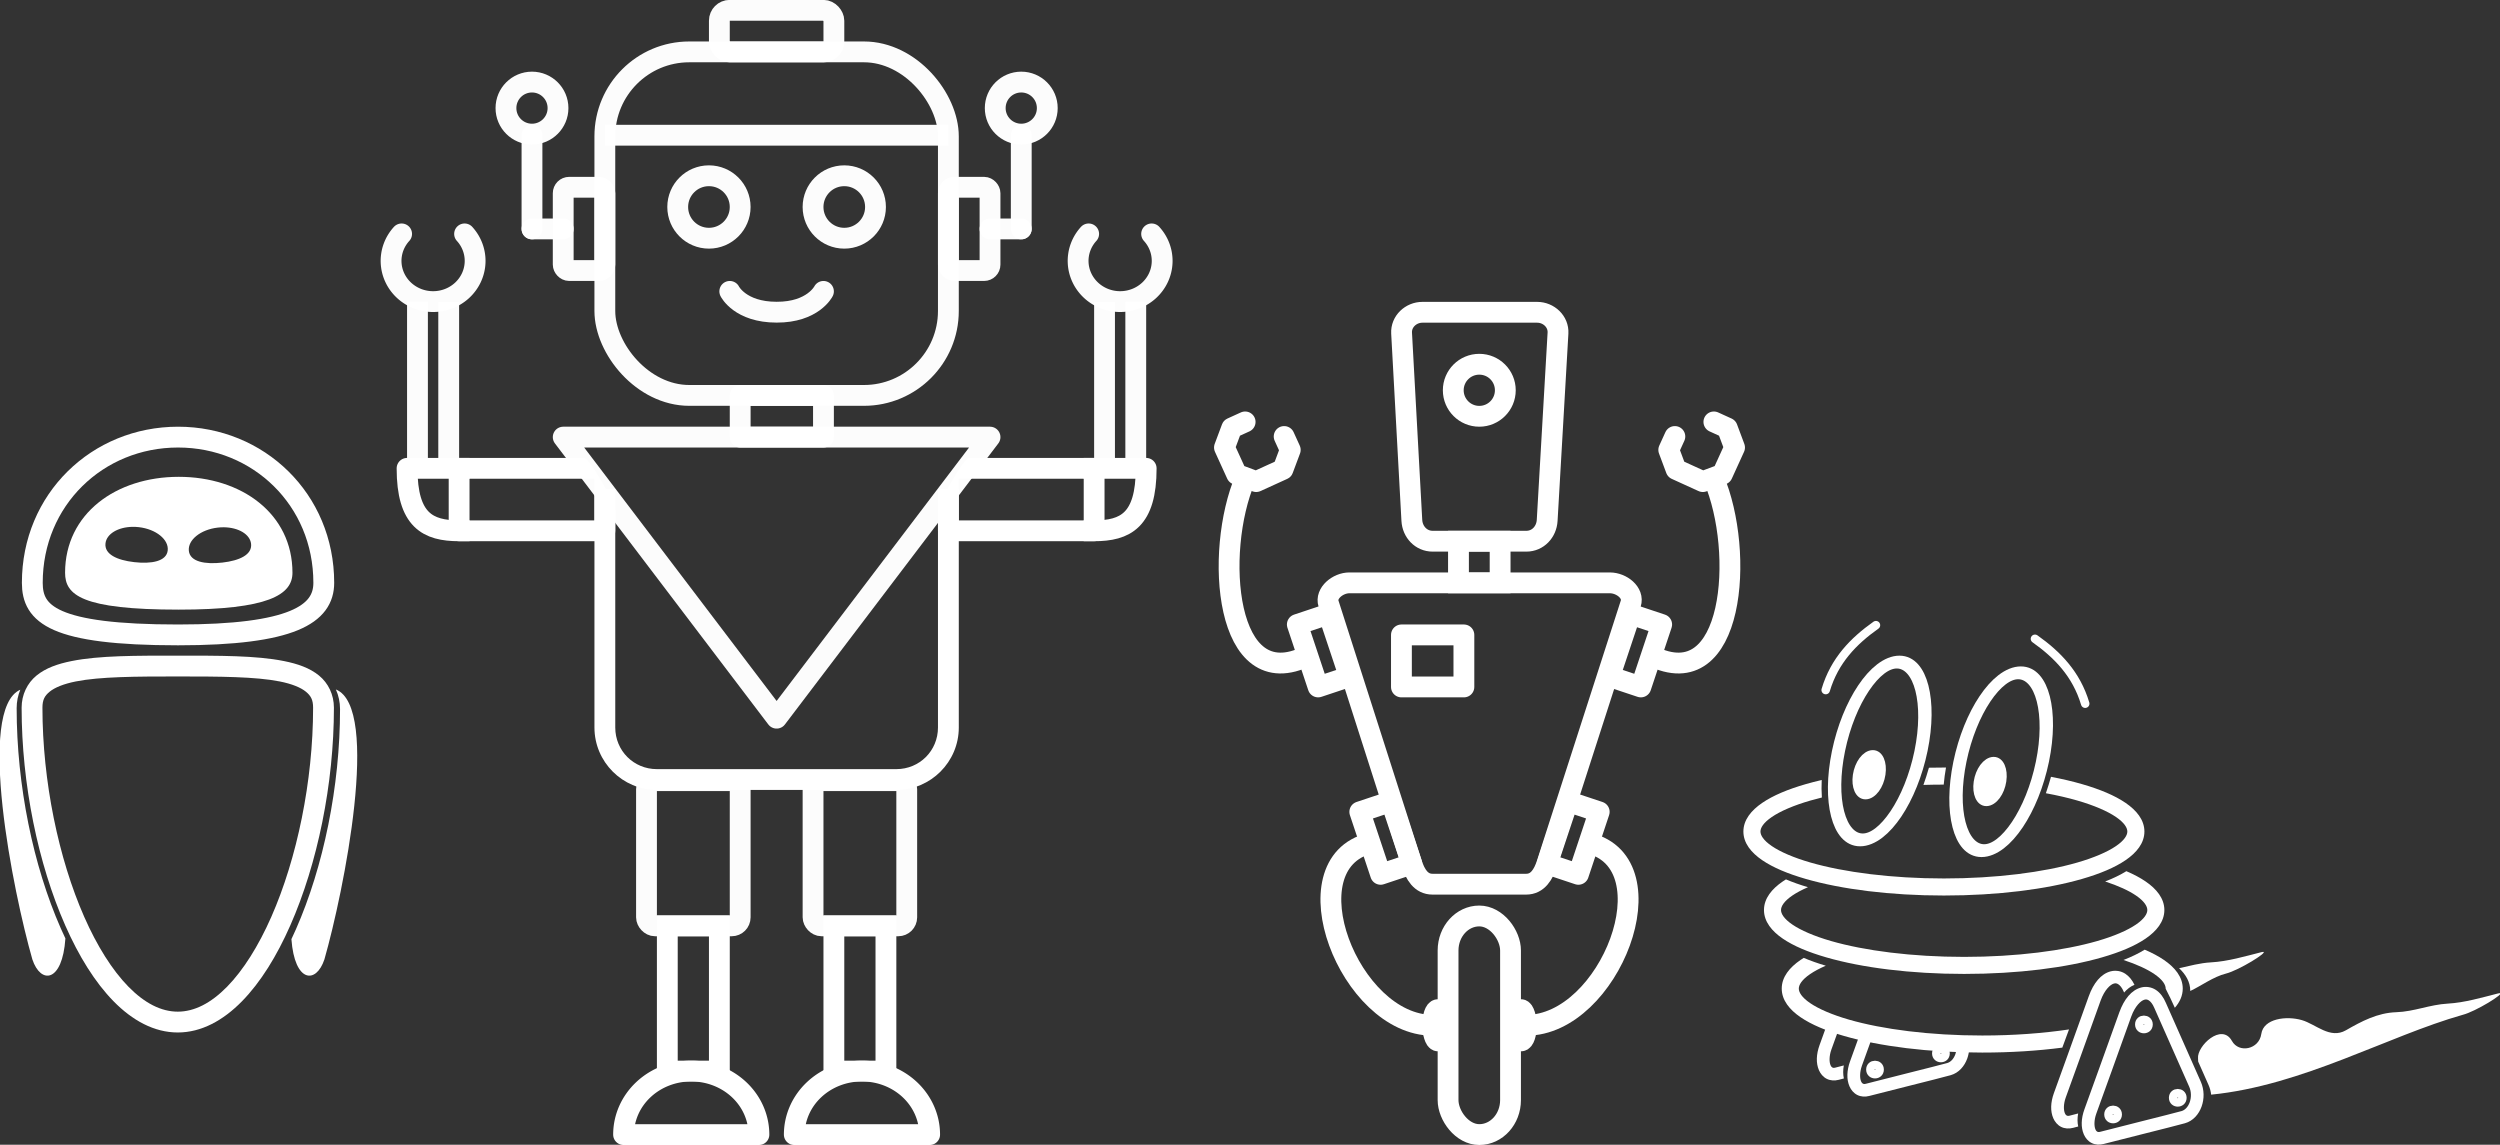 <?xml version="1.0" encoding="UTF-8" standalone="no"?>
<!-- Created with Inkscape (http://www.inkscape.org/) -->

<svg
   xmlns:dc="http://purl.org/dc/elements/1.1/"
   xmlns:cc="http://creativecommons.org/ns#"
   xmlns:rdf="http://www.w3.org/1999/02/22-rdf-syntax-ns#"
   xmlns:svg="http://www.w3.org/2000/svg"
   xmlns="http://www.w3.org/2000/svg"
   xmlns:sodipodi="http://sodipodi.sourceforge.net/DTD/sodipodi-0.dtd"
   xmlns:inkscape="http://www.inkscape.org/namespaces/inkscape"
   width="1467.337mm"
   height="671.875mm"
   viewBox="0 0 1467.337 671.875"
   version="1.1"
   id="svg8"
   inkscape:version="0.92.4 5da689c313, 2019-01-14"
   sodipodi:docname="robot.svg">
  <rect x="0" y="0" width="1467.337" height="671.875" fill="#333333" stroke="none"/>
  <defs
     id="defs2" />
  <sodipodi:namedview
     id="base"
     pagecolor="#ffffff"
     bordercolor="#666666"
     borderopacity="1.0"
     inkscape:pageopacity="0.0"
     inkscape:pageshadow="2"
     inkscape:zoom="0.35000001"
     inkscape:cx="818.34438"
     inkscape:cy="199.71113"
     inkscape:document-units="mm"
     inkscape:current-layer="layer1-9"
     showgrid="false"
     inkscape:window-width="3774"
     inkscape:window-height="2087"
     inkscape:window-x="66"
     inkscape:window-y="39"
     inkscape:window-maximized="1" />
  <g
     inkscape:label="Layer 1"
     inkscape:groupmode="layer"
     id="layer1"
     transform="translate(1005.311,409.594)">
    <g
       id="layer1-5"
       transform="translate(726.38,277.025)">
      <path
         style="color:#000000;font-style:normal;font-variant:normal;font-weight:normal;font-stretch:normal;font-size:medium;line-height:normal;font-family:sans-serif;font-variant-ligatures:normal;font-variant-position:normal;font-variant-caps:normal;font-variant-numeric:normal;font-variant-alternates:normal;font-feature-settings:normal;text-indent:0;text-align:start;text-decoration:none;text-decoration-line:none;text-decoration-style:solid;text-decoration-color:#000000;letter-spacing:normal;word-spacing:normal;text-transform:none;writing-mode:lr-tb;direction:ltr;text-orientation:mixed;dominant-baseline:auto;baseline-shift:baseline;text-anchor:start;white-space:normal;shape-padding:0;clip-rule:nonzero;display:inline;overflow:visible;visibility:visible;opacity:1;isolation:auto;mix-blend-mode:normal;color-interpolation:sRGB;color-interpolation-filters:linearRGB;solid-color:#000000;solid-opacity:1;vector-effect:none;fill:#ffffff;fill-opacity:1;fill-rule:nonzero;stroke:none;stroke-width:37.795;stroke-linecap:round;stroke-linejoin:round;stroke-miterlimit:4;stroke-dasharray:none;stroke-dashoffset:0;stroke-opacity:1;color-rendering:auto;image-rendering:auto;shape-rendering:auto;text-rendering:auto;enable-background:accumulate"
         d="m -65.506,-144.83 c -13.462,8.347 -29.196,15.929 -47.02,22.842 29.11,9.546 52.515,20.326 68.344,31.137 18.868,12.887 25.172,24.087 25.172,32.209 0,0.109 -0.013,0.224 -0.016,0.334 7.23,13.819 13.887,27.939 20.27,42.203 10.836,-12.397 17.541,-26.568 17.541,-42.537 0,-25.798 -17.485,-46.914 -41.648,-63.418 -12.131,-8.285 -26.41,-15.844 -42.643,-22.77 z m -755.17,18.191 c -2.424,1.503 -4.798,3.025 -7.072,4.578 -24.164,16.504 -41.656,37.62 -41.656,63.418 0,25.798 17.492,46.912 41.656,63.416 24.164,16.504 56.829,30.12 96.533,41.59 79.408,22.94 187.016,36.725 305.906,36.725 63.139,0 123.095,-3.889 177.336,-10.971 4.923,-13.437 9.874,-26.865 14.826,-40.293 -57.344,8.554 -122.789,13.469 -192.162,13.469 -115.94,0 -220.933,-13.715 -295.416,-35.232 -37.242,-10.759 -66.835,-23.609 -85.703,-36.496 -18.868,-12.887 -25.18,-24.085 -25.18,-32.207 0,-8.122 6.311,-19.322 25.18,-32.209 9.133,-6.238 20.799,-12.463 34.609,-18.451 -17.798,-5.305 -34.14,-11.058 -48.857,-17.336 z"
         id="path889"
         transform="matrix(0.265,0,0,0.265,-455.537,-90.845)"
         inkscape:connector-curvature="0" />
      <path
         style="color:#000000;font-style:normal;font-variant:normal;font-weight:normal;font-stretch:normal;font-size:medium;line-height:normal;font-family:sans-serif;font-variant-ligatures:normal;font-variant-position:normal;font-variant-caps:normal;font-variant-numeric:normal;font-variant-alternates:normal;font-feature-settings:normal;text-indent:0;text-align:start;text-decoration:none;text-decoration-line:none;text-decoration-style:solid;text-decoration-color:#000000;letter-spacing:normal;word-spacing:normal;text-transform:none;writing-mode:lr-tb;direction:ltr;text-orientation:mixed;dominant-baseline:auto;baseline-shift:baseline;text-anchor:start;white-space:normal;shape-padding:0;clip-rule:nonzero;display:inline;overflow:visible;visibility:visible;opacity:1;isolation:auto;mix-blend-mode:normal;color-interpolation:sRGB;color-interpolation-filters:linearRGB;solid-color:#000000;solid-opacity:1;vector-effect:none;fill:#ffffff;fill-opacity:1;fill-rule:nonzero;stroke:none;stroke-width:37.795;stroke-linecap:round;stroke-linejoin:round;stroke-miterlimit:4;stroke-dasharray:none;stroke-dashoffset:0;stroke-opacity:1;color-rendering:auto;image-rendering:auto;shape-rendering:auto;text-rendering:auto;enable-background:accumulate"
         d="m -510.236,-548.207 c -11.159,0 -22.205,0.134 -33.148,0.375 -3.593,12.532 -7.597,25.321 -12.199,38.131 14.76,-0.462 29.751,-0.705 44.934,-0.709 1.076,-12.554 2.801,-25.169 5.062,-37.779 -1.55,-0.005 -3.095,-0.018 -4.648,-0.018 z m 237.197,20.529 c -3.36,11.935 -7.082,24.128 -11.324,36.371 25.283,4.678 48.629,10.089 69.535,16.129 37.242,10.759 66.843,23.601 85.711,36.488 18.868,12.887 25.18,24.093 25.18,32.215 0,8.122 -6.311,19.32 -25.18,32.207 -18.868,12.887 -48.469,25.73 -85.711,36.488 -74.483,21.517 -179.469,35.242 -295.408,35.242 -115.94,0 -220.933,-13.725 -295.416,-35.242 -37.242,-10.759 -66.843,-23.601 -85.711,-36.488 -18.868,-12.887 -25.172,-24.085 -25.172,-32.207 0,-8.122 6.304,-19.328 25.172,-32.215 18.868,-12.887 48.469,-25.73 85.711,-36.488 8.023,-2.318 16.438,-4.532 25.148,-6.66 -0.901,-12.787 -0.992,-25.743 -0.359,-38.791 -12.286,2.857 -24.074,5.902 -35.279,9.139 -39.704,11.47 -72.375,25.093 -96.539,41.598 -24.164,16.504 -41.648,37.62 -41.648,63.418 0,25.798 17.485,46.914 41.648,63.418 24.164,16.504 56.835,30.12 96.539,41.59 79.408,22.94 187.016,36.725 305.906,36.725 118.89,0 226.491,-13.785 305.898,-36.725 39.704,-11.47 72.375,-25.086 96.539,-41.59 24.164,-16.504 41.656,-37.62 41.656,-63.418 0,-25.798 -17.492,-46.914 -41.656,-63.418 -24.164,-16.504 -56.835,-30.128 -96.539,-41.598 -21.018,-6.072 -44.044,-11.486 -68.701,-16.188 z"
         id="path889-7"
         transform="matrix(0.265,0,0,0.265,-455.537,-90.845)"
         inkscape:connector-curvature="0" />
      <path
         style="color:#000000;font-style:normal;font-variant:normal;font-weight:normal;font-stretch:normal;font-size:medium;line-height:normal;font-family:sans-serif;font-variant-ligatures:normal;font-variant-position:normal;font-variant-caps:normal;font-variant-numeric:normal;font-variant-alternates:normal;font-feature-settings:normal;text-indent:0;text-align:start;text-decoration:none;text-decoration-line:none;text-decoration-style:solid;text-decoration-color:#000000;letter-spacing:normal;word-spacing:normal;text-transform:none;writing-mode:lr-tb;direction:ltr;text-orientation:mixed;dominant-baseline:auto;baseline-shift:baseline;text-anchor:start;white-space:normal;shape-padding:0;clip-rule:nonzero;display:inline;overflow:visible;visibility:visible;opacity:1;isolation:auto;mix-blend-mode:normal;color-interpolation:sRGB;color-interpolation-filters:linearRGB;solid-color:#000000;solid-opacity:1;vector-effect:none;fill:#ffffff;fill-opacity:1;fill-rule:nonzero;stroke:none;stroke-width:10;stroke-linecap:round;stroke-linejoin:round;stroke-miterlimit:4;stroke-dasharray:none;stroke-dashoffset:0;stroke-opacity:1;color-rendering:auto;image-rendering:auto;shape-rendering:auto;text-rendering:auto;enable-background:accumulate"
         d="m -483.658,-175.292 c -3.562,2.208 -7.725,4.215 -12.441,6.044 7.702,2.526 13.895,5.378 18.083,8.238 4.992,3.41 6.66,6.373 6.66,8.522 0,2.149 -1.668,5.112 -6.66,8.521 -4.992,3.41 -12.824,6.81 -22.678,9.656 -19.707,5.693 -47.486,9.322 -78.162,9.322 -30.676,0 -58.455,-3.629 -78.162,-9.322 -9.854,-2.847 -17.683,-6.247 -22.676,-9.656 -4.992,-3.41 -6.662,-6.373 -6.662,-8.521 0,-2.149 1.67,-5.112 6.662,-8.522 2.417,-1.65 5.503,-3.298 9.157,-4.882 -4.709,-1.404 -9.033,-2.926 -12.927,-4.587 -0.641,0.398 -1.269,0.8 -1.871,1.211 -6.393,4.367 -11.022,9.954 -11.022,16.779 0,6.826 4.628,12.412 11.022,16.779 6.393,4.367 15.036,7.969 25.541,11.004 21.01,6.07 49.481,9.717 80.938,9.717 31.456,0 59.927,-3.647 80.937,-9.717 10.505,-3.035 19.15,-6.637 25.543,-11.004 6.393,-4.367 11.019,-9.953 11.019,-16.779 0,-6.826 -4.626,-12.413 -11.019,-16.779 -3.21,-2.192 -6.988,-4.192 -11.283,-6.024 z"
         id="path889-5"
         inkscape:connector-curvature="0" />
      <path
         style="color:#000000;font-style:normal;font-variant:normal;font-weight:normal;font-stretch:normal;font-size:medium;line-height:normal;font-family:sans-serif;font-variant-ligatures:normal;font-variant-position:normal;font-variant-caps:normal;font-variant-numeric:normal;font-variant-alternates:normal;font-feature-settings:normal;text-indent:0;text-align:start;text-decoration:none;text-decoration-line:none;text-decoration-style:solid;text-decoration-color:#000000;letter-spacing:normal;word-spacing:normal;text-transform:none;writing-mode:lr-tb;direction:ltr;text-orientation:mixed;dominant-baseline:auto;baseline-shift:baseline;text-anchor:start;white-space:normal;shape-padding:0;clip-rule:nonzero;display:inline;overflow:visible;visibility:visible;opacity:1;isolation:auto;mix-blend-mode:normal;color-interpolation:sRGB;color-interpolation-filters:linearRGB;solid-color:#000000;solid-opacity:1;vector-effect:none;fill:#ffffff;fill-opacity:1;fill-rule:nonzero;stroke:none;stroke-width:7.416;stroke-linecap:butt;stroke-linejoin:miter;stroke-miterlimit:4;stroke-dasharray:none;stroke-dashoffset:0;stroke-opacity:1;color-rendering:auto;image-rendering:auto;shape-rendering:auto;text-rendering:auto;enable-background:accumulate"
         d="m -490.126,-116.849 c -0.927,-0.006 -1.852,0.109 -2.746,0.344 -5.721,1.506 -10.062,6.882 -12.852,14.615 l -0.011,0.031 v 0.002 c -0.01,0.029 -0.052,0.145 -0.062,0.174 l -0.147,0.402 v 0.002 c -3.519,9.997 -20.25,56.267 -20.25,56.267 v 0.002 l -0.002,0.004 c -1.95,5.418 -2.154,10.586 -0.34,14.744 0.907,2.079 2.424,3.935 4.526,5.014 2.102,1.078 4.657,1.25 7.078,0.594 0.68,-0.184 1.808,-0.477 3.015,-0.788 -0.531,-2.354 -0.529,-4.939 -0.038,-7.65 -2.075,0.531 -3.858,0.992 -4.917,1.278 -0.984,0.266 -1.409,0.144 -1.754,-0.033 -0.345,-0.177 -0.745,-0.537 -1.114,-1.383 -0.738,-1.691 -0.939,-5.202 0.52,-9.261 l 0.002,-0.006 c 0.004,-0.01 17.103,-47.291 20.469,-56.879 0.002,-0.005 0.004,-0.007 0.006,-0.012 2.29,-6.338 5.738,-9.415 7.76,-9.947 0.506,-0.133 0.929,-0.178 1.345,-0.111 h 5.3e-4 c 0.416,0.067 0.824,0.245 1.299,0.554 0.949,0.62 2.141,1.965 3.156,4.373 l 0.013,0.031 0.014,0.029 c 0.029,0.066 0.144,0.327 0.175,0.396 1.781,-2.084 3.814,-3.632 6.088,-4.536 -1.367,-2.814 -3.147,-5.035 -5.39,-6.501 -1.277,-0.834 -2.709,-1.376 -4.18,-1.613 -0.551,-0.089 -1.108,-0.136 -1.665,-0.139 z"
         id="path988-6-0"
         inkscape:connector-curvature="0" />
      <path
         style="color:#000000;font-style:normal;font-variant:normal;font-weight:normal;font-stretch:normal;font-size:medium;line-height:normal;font-family:sans-serif;font-variant-ligatures:normal;font-variant-position:normal;font-variant-caps:normal;font-variant-numeric:normal;font-variant-alternates:normal;font-feature-settings:normal;text-indent:0;text-align:start;text-decoration:none;text-decoration-line:none;text-decoration-style:solid;text-decoration-color:#000000;letter-spacing:normal;word-spacing:normal;text-transform:none;writing-mode:lr-tb;direction:ltr;text-orientation:mixed;dominant-baseline:auto;baseline-shift:baseline;text-anchor:start;white-space:normal;shape-padding:0;clip-rule:nonzero;display:inline;overflow:visible;visibility:visible;opacity:1;isolation:auto;mix-blend-mode:normal;color-interpolation:sRGB;color-interpolation-filters:linearRGB;solid-color:#000000;solid-opacity:1;vector-effect:none;fill:#ffffff;fill-opacity:1;fill-rule:nonzero;stroke:none;stroke-width:7.416;stroke-linecap:butt;stroke-linejoin:miter;stroke-miterlimit:4;stroke-dasharray:none;stroke-dashoffset:0;stroke-opacity:1;color-rendering:auto;image-rendering:auto;shape-rendering:auto;text-rendering:auto;enable-background:accumulate"
         d="m -470.538,-107.238 c -1.471,-0.238 -2.98,-0.172 -4.41,0.205 -5.721,1.506 -10.062,6.882 -12.852,14.615 l -0.012,0.029 -0.002,0.006 c -0.028,0.078 -0.142,0.393 -0.172,0.477 l -0.035,0.098 c -3.518,9.997 -20.25,56.27 -20.25,56.27 v 0.002 l -0.002,0.002 c -1.95,5.418 -2.154,10.588 -0.34,14.746 0.907,2.079 2.423,3.935 4.525,5.014 2.102,1.078 4.657,1.25 7.078,0.594 6.567,-1.779 40.522,-10.141 47.76,-12.178 4.809,-1.354 8.141,-5.307 9.752,-9.809 1.611,-4.501 1.646,-9.776 -0.484,-14.586 -3.407,-7.696 -17.009,-38.417 -20.443,-46.173 l -0.002,-0.004 c -1.427,-3.383 -3.379,-6.028 -5.931,-7.695 -1.277,-0.834 -2.709,-1.376 -4.18,-1.613 z m -1.176,7.266 c 0.416,0.067 0.824,0.245 1.299,0.555 0.949,0.62 2.141,1.964 3.156,4.373 l 0.014,0.031 0.014,0.029 c 3.412,7.705 17.059,38.527 20.471,46.232 1.282,2.895 1.268,6.328 0.281,9.086 -0.987,2.758 -2.803,4.612 -4.777,5.168 -6.47,1.821 -40.582,10.232 -47.691,12.158 -0.984,0.266 -1.409,0.144 -1.754,-0.033 -0.345,-0.177 -0.744,-0.537 -1.113,-1.383 -0.738,-1.691 -0.94,-5.203 0.52,-9.262 l 0.002,-0.006 c 0.004,-0.01 17.104,-47.291 20.469,-56.879 0.002,-0.005 0.004,-0.007 0.006,-0.012 2.29,-6.338 5.738,-9.417 7.76,-9.949 0.506,-0.133 0.93,-0.176 1.346,-0.109 z"
         id="path988-6-9-2-7-9"
         inkscape:connector-curvature="0" />
      <path
         style="color:#000000;font-style:normal;font-variant:normal;font-weight:normal;font-stretch:normal;font-size:medium;line-height:normal;font-family:sans-serif;font-variant-ligatures:normal;font-variant-position:normal;font-variant-caps:normal;font-variant-numeric:normal;font-variant-alternates:normal;font-feature-settings:normal;text-indent:0;text-align:start;text-decoration:none;text-decoration-line:none;text-decoration-style:solid;text-decoration-color:#000000;letter-spacing:normal;word-spacing:normal;text-transform:none;writing-mode:lr-tb;direction:ltr;text-orientation:mixed;dominant-baseline:auto;baseline-shift:baseline;text-anchor:start;white-space:normal;shape-padding:0;clip-rule:nonzero;display:inline;overflow:visible;visibility:visible;opacity:1;isolation:auto;mix-blend-mode:normal;color-interpolation:sRGB;color-interpolation-filters:linearRGB;solid-color:#000000;solid-opacity:1;vector-effect:none;fill:#ffffff;fill-opacity:1;fill-rule:nonzero;stroke:none;stroke-width:7.416;stroke-linecap:butt;stroke-linejoin:miter;stroke-miterlimit:4;stroke-dasharray:none;stroke-dashoffset:0;stroke-opacity:1;color-rendering:auto;image-rendering:auto;shape-rendering:auto;text-rendering:auto;enable-background:accumulate"
         d="m -659.713,-84.347 c -1.39,3.847 -4.024,11.145 -4.024,11.145 v 0.003 l -0.002,0.004 c -1.95,5.418 -2.154,10.586 -0.34,14.744 0.907,2.079 2.424,3.935 4.526,5.014 2.102,1.078 4.657,1.25 7.078,0.594 0.68,-0.184 1.808,-0.477 3.015,-0.788 -0.531,-2.354 -0.529,-4.939 -0.038,-7.65 -2.075,0.531 -3.858,0.992 -4.917,1.278 -0.984,0.266 -1.409,0.144 -1.754,-0.033 -0.345,-0.177 -0.745,-0.537 -1.114,-1.383 -0.738,-1.691 -0.939,-5.202 0.52,-9.261 l 0.002,-0.006 c 8.7e-4,-0.002 2.601,-7.206 3.901,-10.802 -0.053,-0.028 -0.124,0.003 -0.185,0.003 h -0.194 -0.677 c -0.065,0 -0.132,0.02 -0.193,0 -0.068,-0.023 -0.125,-0.074 -0.193,-0.097 -0.031,-0.01 -0.065,0 -0.097,0 h -0.193 c -0.062,0 -0.364,0.023 -0.387,0 -0.046,-0.046 0.029,-0.136 0,-0.194 -0.014,-0.029 -0.064,0 -0.097,0 -0.097,0 -0.203,0.043 -0.29,0 -0.029,-0.014 0.023,-0.074 0,-0.097 -0.046,-0.046 -0.148,0.046 -0.194,0 -0.023,-0.023 0.023,-0.074 0,-0.097 -0.048,-0.048 -0.242,0.048 -0.29,0 -0.046,-0.046 0.029,-0.136 0,-0.193 -0.014,-0.029 -0.064,0 -0.097,0 h -0.097 c -0.258,0 0.032,0.032 -0.097,-0.097 -0.023,-0.023 -0.067,0.01 -0.097,0 -0.068,-0.023 -0.125,-0.074 -0.193,-0.097 -0.031,-0.01 -0.074,0.023 -0.097,0 -0.023,-0.023 0.023,-0.074 0,-0.097 -0.023,-0.023 -0.064,0 -0.097,0 -0.065,0 -0.136,0.029 -0.194,0 -0.029,-0.014 0.023,-0.074 0,-0.097 -0.023,-0.023 -0.064,0 -0.097,0 -0.065,0 -0.136,0.029 -0.193,0 -0.029,-0.014 0.023,-0.074 0,-0.097 -0.023,-0.023 -0.074,0.023 -0.097,0 -0.023,-0.023 0.023,-0.074 0,-0.097 -0.023,-0.023 -0.074,0.023 -0.097,0 -0.051,-0.051 -0.046,-0.143 -0.097,-0.194 -0.023,-0.023 -0.074,0.023 -0.097,0 -0.023,-0.023 0.023,-0.074 0,-0.097 -0.023,-0.023 -0.065,0 -0.097,0 -0.065,0 -0.136,0.029 -0.193,0 -0.029,-0.014 0.023,-0.074 0,-0.097 -0.023,-0.023 -0.074,0.023 -0.097,0 -0.023,-0.023 0.023,-0.074 0,-0.097 -0.023,-0.023 -0.068,0.014 -0.097,0 -0.041,-0.02 -0.056,-0.076 -0.097,-0.097 -0.029,-0.014 -0.074,0.023 -0.097,0 -0.023,-0.023 0.023,-0.074 0,-0.097 -0.046,-0.046 -0.148,0.046 -0.194,0 -0.059,-0.059 -0.082,-0.253 -0.193,-0.29 -4.3e-4,-1.46e-4 -0.29,9.2e-5 -0.29,0 -0.023,-0.023 0.029,-0.082 0,-0.097 -0.058,-0.029 -0.136,0.029 -0.193,0 -0.029,-0.014 0.023,-0.074 0,-0.097 -0.046,-0.046 -0.148,0.046 -0.193,0 -0.023,-0.023 0.023,-0.074 0,-0.097 -0.023,-0.023 -0.068,0.014 -0.097,0 -0.041,-0.02 -0.056,-0.077 -0.097,-0.097 -0.029,-0.014 -0.074,0.023 -0.097,0 -0.023,-0.023 0.029,-0.082 0,-0.097 -0.058,-0.029 -0.148,0.046 -0.193,0 -0.036,-0.036 7.4e-4,-0.099 0.005,-0.152 z"
         id="path988-6-0-0"
         inkscape:connector-curvature="0" />
      <path
         style="color:#000000;font-style:normal;font-variant:normal;font-weight:normal;font-stretch:normal;font-size:medium;line-height:normal;font-family:sans-serif;font-variant-ligatures:normal;font-variant-position:normal;font-variant-caps:normal;font-variant-numeric:normal;font-variant-alternates:normal;font-feature-settings:normal;text-indent:0;text-align:start;text-decoration:none;text-decoration-line:none;text-decoration-style:solid;text-decoration-color:#000000;letter-spacing:normal;word-spacing:normal;text-transform:none;writing-mode:lr-tb;direction:ltr;text-orientation:mixed;dominant-baseline:auto;baseline-shift:baseline;text-anchor:start;white-space:normal;shape-padding:0;clip-rule:nonzero;display:inline;overflow:visible;visibility:visible;opacity:1;isolation:auto;mix-blend-mode:normal;color-interpolation:sRGB;color-interpolation-filters:linearRGB;solid-color:#000000;solid-opacity:1;vector-effect:none;fill:#ffffff;fill-opacity:1;fill-rule:nonzero;stroke:none;stroke-width:7.416;stroke-linecap:butt;stroke-linejoin:miter;stroke-miterlimit:4;stroke-dasharray:none;stroke-dashoffset:0;stroke-opacity:1;color-rendering:auto;image-rendering:auto;shape-rendering:auto;text-rendering:auto;enable-background:accumulate"
         d="m -640.532,-78.354 c -2.201,6.095 -5.281,14.624 -5.281,14.624 v 0.002 l -0.002,0.002 c -1.95,5.418 -2.154,10.588 -0.34,14.746 0.907,2.079 2.423,3.935 4.525,5.014 2.102,1.078 4.658,1.25 7.079,0.594 6.567,-1.779 40.522,-10.14 47.759,-12.178 4.809,-1.354 8.141,-5.307 9.752,-9.809 1.227,-3.429 1.536,-7.307 0.674,-11.086 -0.057,-0.003 -0.116,-0.012 -0.173,-0.012 h -0.677 c -0.068,0 -0.552,-0.019 -0.58,0 -0.076,0.051 -0.117,0.143 -0.193,0.193 -0.021,0.014 -0.325,0 -0.387,0 h -0.58 c -0.097,0 -0.196,-0.023 -0.29,0 -0.07,0.017 -0.125,0.074 -0.194,0.097 -0.063,0.021 -0.668,0 -0.774,0 -0.065,0 -0.148,-0.046 -0.193,0 -0.046,0.046 0.029,0.136 0,0.194 -0.014,0.029 -0.064,0 -0.097,0 h -0.387 -0.193 c -0.387,0 0.161,-0.032 -0.097,0.097 -0.023,0.011 -0.323,0 -0.387,0 h -0.194 c -0.032,0 -0.082,-0.029 -0.097,0 -0.029,0.058 0.046,0.148 0,0.193 -0.035,0.035 -0.514,-0.033 -0.58,0 -0.029,0.014 0.023,0.074 0,0.097 -0.02,0.02 -0.382,-0.01 -0.387,0 -0.029,0.058 0.029,0.136 0,0.194 -0.008,0.016 -0.265,0 -0.29,0 -0.125,0 -0.182,-0.004 -0.217,-0.007 0.042,0.01 0.091,0.037 0.024,0.104 -0.023,0.023 -0.064,0 -0.097,0 -0.05,0 -0.201,-0.007 -0.323,-0.008 0.668,2.492 0.512,5.195 -0.294,7.447 -0.987,2.758 -2.803,4.613 -4.777,5.168 -6.47,1.821 -40.582,10.232 -47.692,12.158 -0.984,0.266 -1.409,0.144 -1.754,-0.033 -0.345,-0.177 -0.744,-0.537 -1.113,-1.383 -0.738,-1.691 -0.94,-5.202 0.519,-9.261 l 0.002,-0.006 c 10e-4,-0.003 3.307,-9.155 5.924,-16.403 h -0.015 c -0.032,0 -0.068,0.014 -0.097,0 -0.041,-0.02 -0.053,-0.082 -0.097,-0.097 -0.05,-0.017 -0.511,0 -0.58,0 h -1.257 c -0.123,0 -0.18,0.004 -0.215,0.007 -0.037,0.009 -0.058,0.005 0,0 0.041,-0.01 0.087,-0.038 0.022,-0.103 -0.023,-0.023 -0.064,0 -0.097,0 h -0.097 -1.161 -0.193 c -0.032,0 -0.074,0.023 -0.097,0 -0.051,-0.051 -0.037,-0.154 -0.097,-0.194 -0.01,-0.007 -0.332,0 -0.387,0 -0.105,0 -0.711,0.021 -0.774,0 -0.068,-0.023 -0.125,-0.074 -0.194,-0.097 -0.056,-0.019 -0.303,0 -0.387,0 h -0.774 -0.193 c -0.032,0 -0.082,0.029 -0.097,0 -0.029,-0.058 0.046,-0.148 0,-0.193 -0.046,-0.046 -0.129,0 -0.193,0 -0.083,0 -0.524,0.019 -0.58,0 -0.027,-0.009 -0.044,-0.035 -0.061,-0.059 z"
         id="path988-6-9-2-7-9-6"
         inkscape:connector-curvature="0" />
      <ellipse
         style="fill:none;fill-opacity:1;stroke:#ffffff;stroke-width:7.693;stroke-linecap:round;stroke-linejoin:round;stroke-miterlimit:4;stroke-dasharray:none;stroke-opacity:1"
         id="path1148-2"
         cx="-606.565"
         cy="-244.667"
         rx="24.212"
         ry="53.302"
         transform="matrix(1,0,-0.202,0.979,0,0)" />
      <ellipse
         style="fill:none;fill-opacity:1;stroke:#ffffff;stroke-width:7.693;stroke-linecap:round;stroke-linejoin:round;stroke-miterlimit:4;stroke-dasharray:none;stroke-opacity:1"
         id="path1148-2-7"
         cx="-679.121"
         cy="-251.113"
         rx="24.212"
         ry="53.302"
         transform="matrix(1,0,-0.202,0.979,0,0)" />
      <path
         style="fill:none;stroke:#ffffff;stroke-width:5;stroke-linecap:round;stroke-linejoin:miter;stroke-miterlimit:4;stroke-dasharray:none;stroke-opacity:1"
         d="m -660.12,-281.605 c 5.17,-17.362 16.305,-28.739 29.477,-38.071"
         id="path924"
         inkscape:connector-curvature="0" />
      <ellipse
         style="fill:#ffffff;fill-opacity:1;stroke:#ffffff;stroke-width:5.027;stroke-linecap:round;stroke-linejoin:round;stroke-miterlimit:4;stroke-dasharray:none;stroke-opacity:1"
         id="path941"
         cx="-669.08"
         cy="-234.479"
         rx="7.044"
         ry="12.1"
         transform="matrix(1,0,-0.147,0.989,0,0)" />
      <ellipse
         style="fill:#ffffff;fill-opacity:1;stroke:#ffffff;stroke-width:5.027;stroke-linecap:round;stroke-linejoin:round;stroke-miterlimit:4;stroke-dasharray:none;stroke-opacity:1"
         id="path941-5"
         cx="-597.564"
         cy="-230.466"
         rx="7.044"
         ry="12.1"
         transform="matrix(1,0,-0.147,0.989,0,0)" />
      <path
         style="fill:none;stroke:#ffffff;stroke-width:5;stroke-linecap:round;stroke-linejoin:miter;stroke-miterlimit:4;stroke-dasharray:none;stroke-opacity:1"
         d="m -507.818,-273.608 c -5.17,-17.362 -16.305,-28.739 -29.477,-38.071"
         id="path924-6"
         inkscape:connector-curvature="0" />
      <circle
         style="fill:none;fill-opacity:1;stroke:#ffffff;stroke-width:5;stroke-linecap:round;stroke-linejoin:round;stroke-miterlimit:4;stroke-dasharray:none;stroke-opacity:1"
         id="path1000"
         cx="-473.353"
         cy="-85.341"
         r="2.702" />
      <circle
         style="fill:none;fill-opacity:1;stroke:#ffffff;stroke-width:5;stroke-linecap:round;stroke-linejoin:round;stroke-miterlimit:4;stroke-dasharray:none;stroke-opacity:1"
         id="path1000-0"
         cx="-491.443"
         cy="-32.507"
         r="2.702" />
      <circle
         style="fill:none;fill-opacity:1;stroke:#ffffff;stroke-width:5;stroke-linecap:round;stroke-linejoin:round;stroke-miterlimit:4;stroke-dasharray:none;stroke-opacity:1"
         id="path1000-9"
         cx="-453.485"
         cy="-42.287"
         r="2.702" />
      <circle
         style="fill:none;fill-opacity:1;stroke:#ffffff;stroke-width:5;stroke-linecap:round;stroke-linejoin:round;stroke-miterlimit:4;stroke-dasharray:none;stroke-opacity:1"
         id="path1000-3"
         cx="-631.184"
         cy="-58.852"
         r="2.702" />
      <circle
         style="fill:none;fill-opacity:1;stroke:#ffffff;stroke-width:5;stroke-linecap:round;stroke-linejoin:round;stroke-miterlimit:4;stroke-dasharray:none;stroke-opacity:1"
         id="path1000-6"
         cx="-592.495"
         cy="-68.331"
         r="2.702" />
      <path
         style="fill:#ffffff;fill-opacity:1;stroke:none;stroke-width:1px;stroke-linecap:butt;stroke-linejoin:miter;stroke-opacity:1"
         d="m 720.914,-48.533 c -0.868,0.018 -2.09,0.219 -3.701,0.627 -36.072,9.14 -74.252,20.507 -111.508,22.562 C 565.951,-23.151 531.282,-7.622 491.773,-6.322 450.113,-4.952 415.178,13.637 380.15,33.719 345.037,53.849 313.793,20.309 282.672,11.225 248.619,1.284 197.633,7.417 192.742,41.932 187.893,76.146 143.16,85.258 127.672,57.285 104.952,16.25 49.806,68.809 52.629,95.936 c 0.256,2.459 0.349,4.814 0.33,7.094 8.618,19.465 19.144,43.237 22.973,51.885 3.079,6.955 4.954,14.165 5.764,21.371 C 284.061,156.213 473.031,46.378 638.73,-0.475 667.321,-7.636 733.938,-48.798 720.914,-48.533 Z"
         transform="matrix(0.265,0,0,0.265,-455.537,-90.845)"
         id="path1043"
         inkscape:connector-curvature="0" />
      <path
         style="fill:#ffffff;fill-opacity:1;stroke:none;stroke-width:1px;stroke-linecap:butt;stroke-linejoin:miter;stroke-opacity:1"
         d="m 196.639,-139.91 c -0.868,0.019 -2.089,0.219 -3.699,0.627 -36.072,9.14 -74.252,20.507 -111.508,22.562 -24.758,1.366 -47.545,7.903 -70.756,12.955 14.98,14.065 24.719,30.706 24.719,49.955 0,0.165 -0.012,0.326 -0.014,0.49 24.466,-11.367 50.949,-31.487 79.074,-38.531 28.589,-7.161 95.2,-48.318 82.186,-48.059 z"
         transform="matrix(0.265,0,0,0.265,-455.537,-90.845)"
         id="path1043-6"
         inkscape:connector-curvature="0"
         sodipodi:nodetypes="ccscscscc" />
      <g
         transform="matrix(1.222,0,0,1.222,-905.555,-496.183)"
         id="layer1-9"
         inkscape:label="Layer 1">
        <path
           style="fill:#ffffff;fill-opacity:1;stroke:none;stroke-width:1.222px;stroke-linecap:butt;stroke-linejoin:miter;stroke-opacity:1"
           d="m 45.967,1526.832 c -97.514,43.326 -16.063,447.294 26.711,597.004 18.461,55.384 66.445,51.697 73.121,-46.449 -3.507,-7.38 -6.945,-14.877 -10.305,-22.502 -60.863,-138.135 -97.598,-315.993 -97.598,-487.215 0,-14.459 2.846,-28.279 8.07,-40.838 z"
           transform="matrix(0.217,0,0,0.217,-676.278,-155.892)"
           id="path1102-0"
           inkscape:connector-curvature="0"
           sodipodi:nodetypes="ccccsc" />
        <path
           style="fill:#ffffff;fill-opacity:1;stroke:none;stroke-width:1.222px;stroke-linecap:butt;stroke-linejoin:miter;stroke-opacity:1"
           d="m 744.453,1526.258 c 5.966,13.264 9.236,28.031 9.236,43.531 0,171.221 -36.734,349.08 -97.598,487.215 -3.276,7.434 -6.626,14.746 -10.041,21.947 7.075,96.627 54.65,99.975 73.014,44.885 42.967,-150.384 124.965,-557.332 25.389,-597.578 z"
           transform="matrix(0.217,0,0,0.217,-676.278,-155.892)"
           id="path1102"
           inkscape:connector-curvature="0"
           sodipodi:nodetypes="cscccc" />
        <rect
           rx="40.559"
           y="-130.922"
           x="-385.542"
           height="165"
           width="165"
           id="rect815"
           style="fill:none;fill-opacity:1;stroke:#ffffff;stroke-width:10;stroke-linecap:round;stroke-linejoin:round;stroke-miterlimit:4;stroke-dasharray:none;stroke-opacity:0.981" />
        <path
           inkscape:connector-curvature="0"
           id="path817"
           d="M -385.537,-90.892 H -220.537"
           style="fill:none;stroke:#ffffff;stroke-width:10;stroke-linecap:butt;stroke-linejoin:miter;stroke-miterlimit:4;stroke-dasharray:none;stroke-opacity:0.981" />
        <path
           inkscape:connector-curvature="0"
           id="path819"
           d="m -185.537,-45.892 v -45"
           style="fill:none;stroke:#ffffff;stroke-width:10;stroke-linecap:round;stroke-linejoin:miter;stroke-miterlimit:4;stroke-dasharray:none;stroke-opacity:0.981" />
        <circle
           r="12.5"
           cy="-103.921"
           cx="-185.537"
           id="path821"
           style="fill:none;fill-opacity:1;stroke:#ffffff;stroke-width:10;stroke-linecap:round;stroke-linejoin:round;stroke-miterlimit:4;stroke-dasharray:none;stroke-opacity:0.981" />
        <path
           sodipodi:nodetypes="ccc"
           inkscape:connector-curvature="0"
           id="path882"
           d="m -325.537,-15.892 c 0,0 4.903,10 22.5,10 17.463,0.066 22.5,-10 22.5,-10"
           style="fill:none;stroke:#ffffff;stroke-width:10;stroke-linecap:round;stroke-linejoin:miter;stroke-miterlimit:4;stroke-dasharray:none;stroke-opacity:0.981" />
        <path
           inkscape:connector-curvature="0"
           id="path884"
           d="M -305.537,-15.892 Z"
           style="fill:none;stroke:#ffffff;stroke-width:0.265px;stroke-linecap:butt;stroke-linejoin:miter;stroke-opacity:0.981" />
        <rect
           rx="2.857"
           y="-65.892"
           x="-220.537"
           height="40"
           width="20"
           id="rect888"
           style="fill:none;fill-opacity:1;stroke:#ffffff;stroke-width:10;stroke-linecap:round;stroke-linejoin:round;stroke-miterlimit:4;stroke-dasharray:none;stroke-opacity:0.981" />
        <rect
           rx="2.857"
           y="-65.892"
           x="-405.537"
           height="40"
           width="20"
           id="rect888-5"
           style="fill:none;fill-opacity:1;stroke:#ffffff;stroke-width:10;stroke-linecap:round;stroke-linejoin:round;stroke-miterlimit:4;stroke-dasharray:none;stroke-opacity:0.981" />
        <path
           inkscape:connector-curvature="0"
           id="path905"
           d="m -200.537,-45.892 h 15"
           style="fill:none;stroke:#ffffff;stroke-width:10;stroke-linecap:round;stroke-linejoin:miter;stroke-miterlimit:4;stroke-dasharray:none;stroke-opacity:0.981" />
        <path
           inkscape:connector-curvature="0"
           id="path819-3"
           d="M -420.537,-45.892 V -90.892"
           style="fill:none;stroke:#ffffff;stroke-width:10;stroke-linecap:round;stroke-linejoin:miter;stroke-miterlimit:4;stroke-dasharray:none;stroke-opacity:0.981" />
        <circle
           transform="scale(-1,1)"
           r="12.5"
           cy="-103.921"
           cx="420.537"
           id="path821-5"
           style="fill:none;fill-opacity:1;stroke:#ffffff;stroke-width:10;stroke-linecap:round;stroke-linejoin:round;stroke-miterlimit:4;stroke-dasharray:none;stroke-opacity:0.981" />
        <path
           inkscape:connector-curvature="0"
           id="path905-6"
           d="m -405.537,-45.892 h -15"
           style="fill:none;stroke:#ffffff;stroke-width:10;stroke-linecap:round;stroke-linejoin:miter;stroke-miterlimit:4;stroke-dasharray:none;stroke-opacity:0.981" />
        <rect
           rx="5"
           y="-150.892"
           x="-330.537"
           height="20"
           width="55"
           id="rect888-1"
           style="fill:none;fill-opacity:1;stroke:#ffffff;stroke-width:10;stroke-linecap:round;stroke-linejoin:round;stroke-miterlimit:4;stroke-dasharray:none;stroke-opacity:0.981" />
        <rect
           ry="0"
           transform="scale(-1,1)"
           rx="1.2799219e-05"
           y="34.108"
           x="280.537"
           height="20"
           width="40"
           id="rect888-1-2"
           style="fill:none;fill-opacity:1;stroke:#ffffff;stroke-width:10;stroke-linecap:round;stroke-linejoin:round;stroke-miterlimit:4;stroke-dasharray:none;stroke-opacity:0.981" />
        <path
           sodipodi:nodetypes="cccc"
           inkscape:connector-curvature="0"
           id="path996"
           d="m -405.537,54.108 h 205 l -102.5,135 z"
           style="fill:none;stroke:#ffffff;stroke-width:10;stroke-linecap:round;stroke-linejoin:round;stroke-miterlimit:4;stroke-dasharray:none;stroke-opacity:0.981" />
        <path
           sodipodi:nodetypes="cssssccssssc"
           inkscape:connector-curvature="0"
           id="rect815-7"
           d="M -390.537,79.107 V 193.58 c 0,16.533 13.467,29.998 30,29.998 h 115 c 16.533,0 30,-13.465 30,-29.998 V 79.107 m -10,0 V 193.58 c 0,11.166 -8.834,19.998 -20,19.998 h -115 c -11.166,0 -20,-8.832 -20,-19.998 V 79.107"
           style="color:#000000;font-style:normal;font-variant:normal;font-weight:normal;font-stretch:normal;font-size:medium;line-height:normal;font-family:sans-serif;font-variant-ligatures:normal;font-variant-position:normal;font-variant-caps:normal;font-variant-numeric:normal;font-variant-alternates:normal;font-feature-settings:normal;text-indent:0;text-align:start;text-decoration:none;text-decoration-line:none;text-decoration-style:solid;text-decoration-color:#000000;letter-spacing:normal;word-spacing:normal;text-transform:none;writing-mode:lr-tb;direction:ltr;text-orientation:mixed;dominant-baseline:auto;baseline-shift:baseline;text-anchor:start;white-space:normal;shape-padding:0;clip-rule:nonzero;display:inline;overflow:visible;visibility:visible;opacity:1;isolation:auto;mix-blend-mode:normal;color-interpolation:sRGB;color-interpolation-filters:linearRGB;solid-color:#000000;solid-opacity:1;vector-effect:none;fill:#ffffff;fill-opacity:1;fill-rule:nonzero;stroke:none;stroke-width:10;stroke-linecap:round;stroke-linejoin:round;stroke-miterlimit:4;stroke-dasharray:none;stroke-dashoffset:0;stroke-opacity:1;color-rendering:auto;image-rendering:auto;shape-rendering:auto;text-rendering:auto;enable-background:accumulate" />
        <path
           sodipodi:nodetypes="cccccccccccccccccccc"
           inkscape:connector-curvature="0"
           id="rect1020"
           d="m -210.537,64.108 c -2.761,2.76e-4 -15,22.239 -15,25 v -10.001 15 5.001 c 2.8e-4,2.761 2.239,5 5,5 h 70 c 2.761,-2.8e-4 5,-2.239 5,-5 v -5.001 -25 c -2.8e-4,-2.761 -2.239,-5 -5,-5 z m -5,9.999 h 60 v 20 8.42e-4 h -60 v -8.42e-4 -15 z"
           style="color:#000000;font-style:normal;font-variant:normal;font-weight:normal;font-stretch:normal;font-size:medium;line-height:normal;font-family:sans-serif;font-variant-ligatures:normal;font-variant-position:normal;font-variant-caps:normal;font-variant-numeric:normal;font-variant-alternates:normal;font-feature-settings:normal;text-indent:0;text-align:start;text-decoration:none;text-decoration-line:none;text-decoration-style:solid;text-decoration-color:#000000;letter-spacing:normal;word-spacing:normal;text-transform:none;writing-mode:lr-tb;direction:ltr;text-orientation:mixed;dominant-baseline:auto;baseline-shift:baseline;text-anchor:start;white-space:normal;shape-padding:0;clip-rule:nonzero;display:inline;overflow:visible;visibility:visible;opacity:1;isolation:auto;mix-blend-mode:normal;color-interpolation:sRGB;color-interpolation-filters:linearRGB;solid-color:#000000;solid-opacity:1;vector-effect:none;fill:#ffffff;fill-opacity:1;fill-rule:nonzero;stroke:none;stroke-width:10;stroke-linecap:round;stroke-linejoin:round;stroke-miterlimit:4;stroke-dasharray:none;stroke-dashoffset:0;stroke-opacity:1;color-rendering:auto;image-rendering:auto;shape-rendering:auto;text-rendering:auto;enable-background:accumulate" />
        <path
           sodipodi:nodetypes="cc"
           inkscape:connector-curvature="0"
           id="path1059"
           d="m -145.537,69.108 -1e-5,-80"
           style="fill:none;stroke:#ffffff;stroke-width:10;stroke-linecap:butt;stroke-linejoin:miter;stroke-miterlimit:4;stroke-dasharray:none;stroke-opacity:0.981" />
        <path
           sodipodi:open="true"
           d="m -122.916,-43.493 a 20.185,19.562 0 0 1 -1.149,27.067 20.185,19.562 0 0 1 -27.953,3.98e-4 20.185,19.562 0 0 1 -1.15,-27.067"
           sodipodi:end="3.8652621"
           sodipodi:start="5.5594865"
           sodipodi:ry="19.56209"
           sodipodi:rx="20.185217"
           sodipodi:cy="-30.540167"
           sodipodi:cx="-138.04231"
           sodipodi:type="arc"
           id="path1063"
           style="fill:none;fill-opacity:1;stroke:#ffffff;stroke-width:10;stroke-linecap:round;stroke-linejoin:round;stroke-miterlimit:4;stroke-dasharray:none;stroke-opacity:0.981" />
        <circle
           r="15"
           cy="-56.422"
           cx="-335.542"
           id="path821-3-6-6"
           style="fill:none;fill-opacity:1;stroke:#ffffff;stroke-width:10;stroke-linecap:round;stroke-linejoin:round;stroke-miterlimit:4;stroke-dasharray:none;stroke-opacity:0.981" />
        <circle
           r="15"
           cy="-56.422"
           cx="-270.542"
           id="path821-3-6-6-0"
           style="fill:none;fill-opacity:1;stroke:#ffffff;stroke-width:10;stroke-linecap:round;stroke-linejoin:round;stroke-miterlimit:4;stroke-dasharray:none;stroke-opacity:0.981" />
        <rect
           rx="4.091"
           y="219.108"
           x="-365.537"
           height="69.744"
           width="45"
           id="rect888-1-6"
           style="fill:none;fill-opacity:1;stroke:#ffffff;stroke-width:10;stroke-linecap:round;stroke-linejoin:round;stroke-miterlimit:4;stroke-dasharray:none;stroke-opacity:0.981" />
        <rect
           rx="4.091"
           y="219.108"
           x="-285.537"
           height="69.744"
           width="45"
           id="rect888-1-6-2"
           style="fill:none;fill-opacity:1;stroke:#ffffff;stroke-width:10;stroke-linecap:round;stroke-linejoin:round;stroke-miterlimit:4;stroke-dasharray:none;stroke-opacity:0.981" />
        <rect
           rx="1.7518361e-05"
           y="288.852"
           x="-275.537"
           height="69.744"
           width="25"
           id="rect888-1-6-7-9"
           style="fill:none;fill-opacity:1;stroke:#ffffff;stroke-width:10;stroke-linecap:round;stroke-linejoin:miter;stroke-miterlimit:4;stroke-dasharray:none;stroke-opacity:1" />
        <path
           d="m -294.542,389.108 a 32.5,30.513 0 0 1 32.5,-30.513 32.5,30.513 0 0 1 32.5,30.513 h -32.5 z"
           sodipodi:end="0"
           sodipodi:start="3.1415927"
           sodipodi:ry="30.51285"
           sodipodi:rx="32.5"
           sodipodi:cy="389.10818"
           sodipodi:cx="-262.04233"
           sodipodi:type="arc"
           id="path1268-2"
           style="fill:none;fill-opacity:1;stroke:#ffffff;stroke-width:10;stroke-linecap:round;stroke-linejoin:round;stroke-miterlimit:4;stroke-dasharray:none;stroke-opacity:1" />
        <rect
           rx="1.7518361e-05"
           y="288.852"
           x="-355.537"
           height="69.744"
           width="25"
           id="rect888-1-6-7-9-0"
           style="fill:none;fill-opacity:1;stroke:#ffffff;stroke-width:10;stroke-linecap:round;stroke-linejoin:miter;stroke-miterlimit:4;stroke-dasharray:none;stroke-opacity:1" />
        <path
           d="m -376.542,389.108 a 32.5,30.513 0 0 1 32.5,-30.513 32.5,30.513 0 0 1 32.5,30.513 h -32.5 z"
           sodipodi:end="0"
           sodipodi:start="3.1415927"
           sodipodi:ry="30.51285"
           sodipodi:rx="32.5"
           sodipodi:cy="389.10818"
           sodipodi:cx="-344.04233"
           sodipodi:type="arc"
           id="path1268-2-2"
           style="fill:none;fill-opacity:1;stroke:#ffffff;stroke-width:10;stroke-linejoin:round;stroke-miterlimit:4;stroke-dasharray:none;stroke-opacity:1" />
        <path
           sodipodi:nodetypes="cc"
           inkscape:connector-curvature="0"
           id="path1059-3"
           d="M -130.537,69.108 V -10.892"
           style="fill:none;stroke:#ffffff;stroke-width:10;stroke-linecap:butt;stroke-linejoin:miter;stroke-miterlimit:4;stroke-dasharray:none;stroke-opacity:0.981" />
        <path
           sodipodi:nodetypes="sssssssss"
           inkscape:connector-curvature="0"
           id="rect1491"
           d="M 7.14,-5.845 H 62.262 c 5.54,0 10.32,4.469 10,10 L 67.064,94.108 c -0.32,5.531 -4.46,10 -10,10 h -45 c -5.54,0 -9.697,-4.468 -10,-10 l -4.924,-89.954 c -0.303,-5.532 4.46,-10 10,-10 z"
           style="fill:none;fill-opacity:1;stroke:#ffffff;stroke-width:10;stroke-linecap:round;stroke-linejoin:round;stroke-miterlimit:4;stroke-dasharray:none;stroke-opacity:1" />
        <circle
           r="12.5"
           cy="31.608"
           cx="34.463"
           id="path1494"
           style="fill:none;fill-opacity:1;stroke:#ffffff;stroke-width:10;stroke-linecap:round;stroke-linejoin:round;stroke-miterlimit:4;stroke-dasharray:none;stroke-opacity:1" />
        <rect
           ry="0"
           rx="0"
           y="104.108"
           x="24.463"
           height="20"
           width="20"
           id="rect1501"
           style="fill:none;fill-opacity:1;stroke:#ffffff;stroke-width:10;stroke-linecap:square;stroke-linejoin:miter;stroke-miterlimit:4;stroke-dasharray:none;stroke-opacity:1" />
        <path
           sodipodi:nodetypes="sssssssss"
           inkscape:connector-curvature="0"
           id="rect1491-2"
           d="M -27.95,124.108 H 97.199 c 5.54,0 11.7,4.727 10,10 L 66.988,258.84 c -1.7,5.273 -4.46,10 -10,10 h -45 c -5.54,0 -8.311,-4.724 -10,-10 L -37.95,134.108 c -1.601,-5 4.46,-10 10,-10 z"
           style="fill:none;fill-opacity:1;stroke:#ffffff;stroke-width:10;stroke-linecap:round;stroke-linejoin:round;stroke-miterlimit:4;stroke-dasharray:none;stroke-opacity:1" />
        <path
           sodipodi:nodetypes="ccccc"
           inkscape:connector-curvature="0"
           id="rect1533-1"
           d="m -7.936,229.108 -15,5 10,30 15,-5 z"
           style="fill:none;fill-opacity:1;stroke:#ffffff;stroke-width:10;stroke-linecap:round;stroke-linejoin:round;stroke-miterlimit:4;stroke-dasharray:none;stroke-opacity:1" />
        <rect
           rx="15"
           ry="16.579"
           y="284.108"
           x="19.463"
           height="105"
           width="30"
           id="rect1551"
           style="fill:none;fill-opacity:1;stroke:#ffffff;stroke-width:10;stroke-linecap:round;stroke-linejoin:round;stroke-miterlimit:4;stroke-dasharray:none;stroke-opacity:1" />
        <rect
           ry="15"
           rx="15"
           y="329.108"
           x="12.064"
           height="15"
           width="5"
           id="rect1553"
           style="fill:none;fill-opacity:1;stroke:#ffffff;stroke-width:10;stroke-linecap:round;stroke-linejoin:round;stroke-miterlimit:4;stroke-dasharray:none;stroke-opacity:1" />
        <rect
           ry="15"
           rx="15"
           y="329.108"
           x="52.064"
           height="15"
           width="5"
           id="rect1553-2"
           style="fill:none;fill-opacity:1;stroke:#ffffff;stroke-width:10;stroke-linecap:round;stroke-linejoin:round;stroke-miterlimit:4;stroke-dasharray:none;stroke-opacity:1" />
        <path
           sodipodi:nodetypes="cc"
           inkscape:connector-curvature="0"
           id="path1570"
           d="m -17.936,249.108 c -40,10 -10,87.5 30,87.5"
           style="fill:none;stroke:#ffffff;stroke-width:10;stroke-linecap:butt;stroke-linejoin:miter;stroke-miterlimit:4;stroke-dasharray:none;stroke-opacity:1" />
        <path
           sodipodi:nodetypes="ccccc"
           inkscape:connector-curvature="0"
           id="rect1533-1-0"
           d="m 77.064,229.108 15,5 -10,30 -15,-5 z"
           style="fill:none;fill-opacity:1;stroke:#ffffff;stroke-width:10;stroke-linecap:round;stroke-linejoin:round;stroke-miterlimit:4;stroke-dasharray:none;stroke-opacity:1" />
        <path
           sodipodi:nodetypes="cc"
           inkscape:connector-curvature="0"
           id="path1570-9"
           d="m 87.064,249.108 c 40,10 10,87.5 -30,87.5"
           style="fill:none;stroke:#ffffff;stroke-width:10;stroke-linecap:butt;stroke-linejoin:miter;stroke-miterlimit:4;stroke-dasharray:none;stroke-opacity:1" />
        <path
           sodipodi:nodetypes="ccccc"
           inkscape:connector-curvature="0"
           id="rect1533-1-3"
           d="m -37.936,139.108 -15,5 10,30 15,-5 z"
           style="fill:none;fill-opacity:1;stroke:#ffffff;stroke-width:10;stroke-linecap:round;stroke-linejoin:round;stroke-miterlimit:4;stroke-dasharray:none;stroke-opacity:1" />
        <path
           sodipodi:nodetypes="ccccc"
           inkscape:connector-curvature="0"
           id="rect1533-1-3-6"
           d="m 107.064,139.108 15,5 -10,30 -15,-5 z"
           style="fill:none;fill-opacity:1;stroke:#ffffff;stroke-width:10;stroke-linecap:round;stroke-linejoin:round;stroke-miterlimit:4;stroke-dasharray:none;stroke-opacity:1" />
        <path
           sodipodi:nodetypes="cc"
           inkscape:connector-curvature="0"
           id="path1650"
           d="m 117.064,159.108 c 40,20 45,-50 30,-85"
           style="fill:none;stroke:#ffffff;stroke-width:10;stroke-linecap:butt;stroke-linejoin:miter;stroke-miterlimit:4;stroke-dasharray:none;stroke-opacity:1" />
        <path
           sodipodi:nodetypes="cccccccc"
           inkscape:connector-curvature="0"
           id="path1652"
           d="m 128.395,53.81 -2.933,6.434 3.501,9.367 12.868,5.866 9.367,-3.501 5.866,-12.868 -3.501,-9.367 -6.434,-2.933"
           style="fill:none;stroke:#ffffff;stroke-width:10;stroke-linecap:round;stroke-linejoin:round;stroke-miterlimit:4;stroke-dasharray:none;stroke-opacity:1" />
        <path
           sodipodi:nodetypes="cc"
           inkscape:connector-curvature="0"
           id="path1650-6"
           d="m -47.936,159.108 c -40,20 -45,-50 -30,-85"
           style="fill:none;stroke:#ffffff;stroke-width:10;stroke-linecap:butt;stroke-linejoin:miter;stroke-miterlimit:4;stroke-dasharray:none;stroke-opacity:1" />
        <path
           sodipodi:nodetypes="cccccccc"
           inkscape:connector-curvature="0"
           id="path1652-2"
           d="m -59.267,53.81 2.933,6.434 -3.501,9.367 -12.868,5.866 -9.367,-3.501 -5.866,-12.868 3.501,-9.367 6.434,-2.933"
           style="fill:none;stroke:#ffffff;stroke-width:10;stroke-linecap:round;stroke-linejoin:round;stroke-miterlimit:4;stroke-dasharray:none;stroke-opacity:1" />
        <rect
           ry="0"
           rx="0"
           y="149.108"
           x="-2.936"
           height="25"
           width="30"
           id="rect1672"
           style="fill:none;fill-opacity:1;stroke:#ffffff;stroke-width:10;stroke-linecap:round;stroke-linejoin:round;stroke-miterlimit:4;stroke-dasharray:none;stroke-opacity:1" />
        <path
           sodipodi:nodetypes="cc"
           inkscape:connector-curvature="0"
           id="path887"
           d="m -150.537,99.108 c 15,0 25,-5 25,-30 l -25,2e-6"
           style="fill:none;stroke:#ffffff;stroke-width:10;stroke-linecap:square;stroke-linejoin:round;stroke-miterlimit:4;stroke-dasharray:none;stroke-opacity:1" />
        <path
           sodipodi:nodetypes="cccccccccccccccccccc"
           inkscape:connector-curvature="0"
           id="rect1020-3"
           d="m -395.537,64.108 c 2.761,2.8e-4 15,22.239 15,25 v -10.001 15 5.001 c -2.8e-4,2.761 -2.239,5 -5,5 h -70 c -2.761,-2.6e-4 -5,-2.239 -5,-5 V 94.107 69.107 c 2.6e-4,-2.761 2.239,-5 5,-5 z m 5,9.999 h -60 v 20 8e-4 h 60 v -8e-4 -15 z"
           style="color:#000000;font-style:normal;font-variant:normal;font-weight:normal;font-stretch:normal;font-size:medium;line-height:normal;font-family:sans-serif;font-variant-ligatures:normal;font-variant-position:normal;font-variant-caps:normal;font-variant-numeric:normal;font-variant-alternates:normal;font-feature-settings:normal;text-indent:0;text-align:start;text-decoration:none;text-decoration-line:none;text-decoration-style:solid;text-decoration-color:#000000;letter-spacing:normal;word-spacing:normal;text-transform:none;writing-mode:lr-tb;direction:ltr;text-orientation:mixed;dominant-baseline:auto;baseline-shift:baseline;text-anchor:start;white-space:normal;shape-padding:0;clip-rule:nonzero;display:inline;overflow:visible;visibility:visible;opacity:1;isolation:auto;mix-blend-mode:normal;color-interpolation:sRGB;color-interpolation-filters:linearRGB;solid-color:#000000;solid-opacity:1;vector-effect:none;fill:#ffffff;fill-opacity:1;fill-rule:nonzero;stroke:none;stroke-width:10;stroke-linecap:round;stroke-linejoin:round;stroke-miterlimit:4;stroke-dasharray:none;stroke-dashoffset:0;stroke-opacity:1;color-rendering:auto;image-rendering:auto;shape-rendering:auto;text-rendering:auto;enable-background:accumulate" />
        <path
           sodipodi:nodetypes="cc"
           inkscape:connector-curvature="0"
           id="path1059-6"
           d="m -460.537,69.108 10e-6,-80"
           style="fill:none;stroke:#ffffff;stroke-width:10;stroke-linecap:butt;stroke-linejoin:miter;stroke-miterlimit:4;stroke-dasharray:none;stroke-opacity:0.981" />
        <path
           transform="scale(-1,1)"
           sodipodi:open="true"
           d="m 483.158,-43.493 a 20.185,19.562 0 0 1 -1.149,27.067 20.185,19.562 0 0 1 -27.953,3.98e-4 20.185,19.562 0 0 1 -1.15,-27.067"
           sodipodi:end="3.8652621"
           sodipodi:start="5.5594865"
           sodipodi:ry="19.56209"
           sodipodi:rx="20.185217"
           sodipodi:cy="-30.54011"
           sodipodi:cx="468.03162"
           sodipodi:type="arc"
           id="path1063-7"
           style="fill:none;fill-opacity:1;stroke:#ffffff;stroke-width:10;stroke-linecap:round;stroke-linejoin:round;stroke-miterlimit:4;stroke-dasharray:none;stroke-opacity:0.981" />
        <path
           sodipodi:nodetypes="cc"
           inkscape:connector-curvature="0"
           id="path1059-3-53"
           d="M -475.537,69.108 V -10.892"
           style="fill:none;stroke:#ffffff;stroke-width:10;stroke-linecap:butt;stroke-linejoin:miter;stroke-miterlimit:4;stroke-dasharray:none;stroke-opacity:0.981" />
        <path
           sodipodi:nodetypes="cc"
           inkscape:connector-curvature="0"
           id="path887-5"
           d="m -455.537,99.108 c -15,0 -25,-5 -25,-30 h 25"
           style="fill:none;stroke:#ffffff;stroke-width:10;stroke-linecap:square;stroke-linejoin:round;stroke-miterlimit:4;stroke-dasharray:none;stroke-opacity:1" />
        <path
           sodipodi:nodetypes="csccc"
           inkscape:connector-curvature="0"
           id="path997"
           d="m -660.537,124.108 c 0,-40 31.34,-70 70,-70 38.66,0 70,30 70,70 0,15 -15,25 -70,25 -60,0 -70,-10 -70,-25 z"
           style="fill:none;fill-opacity:1;stroke:#ffffff;stroke-width:10;stroke-linecap:square;stroke-linejoin:round;stroke-miterlimit:4;stroke-dasharray:none;stroke-opacity:1" />
        <path
           style="fill:#ffffff;fill-opacity:1;stroke:none;stroke-width:46.17;stroke-linecap:square;stroke-linejoin:round;stroke-miterlimit:4;stroke-dasharray:none;stroke-opacity:1"
           d="M 396.734 1055.639 C 257.755 1055.639 145.09 1137.297 145.09 1267.949 C 145.09 1316.944 181.039 1349.605 396.734 1349.605 C 594.455 1349.605 648.379 1316.944 648.379 1267.949 C 648.379 1137.297 535.714 1055.639 396.734 1055.639 z M 294.352 1166.344 C 298.9 1166.275 303.576 1166.502 308.33 1167.047 C 346.362 1171.407 374.981 1194.529 372.254 1218.693 C 369.526 1242.858 336.102 1248.834 298.07 1244.475 C 260.039 1240.115 231.802 1227.071 234.529 1202.906 C 236.916 1181.763 262.512 1166.826 294.352 1166.344 z M 496.957 1167.318 C 528.797 1167.801 554.393 1182.737 556.779 1203.881 C 559.507 1228.045 531.272 1241.09 493.24 1245.449 C 455.209 1249.809 421.784 1243.832 419.057 1219.668 C 416.329 1195.504 444.947 1172.381 482.979 1168.022 C 487.732 1167.476 492.408 1167.249 496.957 1167.318 z "
           transform="matrix(0.217,0,0,0.217,-676.278,-155.892)"
           id="path997-2" />
        <path
           inkscape:connector-curvature="0"
           id="path997-3"
           d="m -590.668,159.069 c -20,0 -37.6,-0.078 -50.98,2.598 -6.69,1.338 -12.439,3.343 -16.873,6.971 -4.434,3.628 -7.146,9.182 -7.146,15.432 0,36.725 7.916,74.986 20.928,104.518 6.506,14.766 14.275,27.367 23.258,36.518 8.982,9.15 19.447,14.965 30.814,14.965 11.368,0 21.834,-5.814 30.816,-14.965 8.983,-9.15 16.752,-21.752 23.258,-36.518 13.012,-29.532 20.926,-67.792 20.926,-104.518 0,-6.25 -2.713,-11.804 -7.146,-15.432 -4.434,-3.628 -10.183,-5.633 -16.873,-6.971 -13.38,-2.676 -30.98,-2.598 -50.98,-2.598 z m 0,10 c 20,0 37.4,0.08 49.02,2.404 5.81,1.162 10.061,2.907 12.502,4.904 2.441,1.997 3.479,3.941 3.479,7.691 0,35.275 -7.755,72.516 -20.078,100.484 -6.162,13.984 -13.475,25.633 -21.242,33.545 -7.767,7.912 -15.718,11.971 -23.68,11.971 -7.962,0 -15.913,-4.059 -23.68,-11.971 -7.767,-7.912 -15.081,-19.561 -21.242,-33.545 -12.323,-27.968 -20.078,-65.21 -20.078,-100.484 0,-3.75 1.037,-5.694 3.479,-7.691 2.441,-1.997 6.692,-3.742 12.502,-4.904 11.62,-2.324 29.02,-2.404 49.02,-2.404 z"
           style="color:#000000;font-style:normal;font-variant:normal;font-weight:normal;font-stretch:normal;font-size:medium;line-height:normal;font-family:sans-serif;font-variant-ligatures:normal;font-variant-position:normal;font-variant-caps:normal;font-variant-numeric:normal;font-variant-alternates:normal;font-feature-settings:normal;text-indent:0;text-align:start;text-decoration:none;text-decoration-line:none;text-decoration-style:solid;text-decoration-color:#000000;letter-spacing:normal;word-spacing:normal;text-transform:none;writing-mode:lr-tb;direction:ltr;text-orientation:mixed;dominant-baseline:auto;baseline-shift:baseline;text-anchor:start;white-space:normal;shape-padding:0;clip-rule:nonzero;display:inline;overflow:visible;visibility:visible;opacity:1;isolation:auto;mix-blend-mode:normal;color-interpolation:sRGB;color-interpolation-filters:linearRGB;solid-color:#000000;solid-opacity:1;vector-effect:none;fill:#ffffff;fill-opacity:1;fill-rule:nonzero;stroke:none;stroke-width:5;stroke-linecap:square;stroke-linejoin:round;stroke-miterlimit:4;stroke-dasharray:none;stroke-dashoffset:0;stroke-opacity:1;paint-order:markers stroke fill;color-rendering:auto;image-rendering:auto;shape-rendering:auto;text-rendering:auto;enable-background:accumulate" />
      </g>
    </g>
  </g>
</svg>
